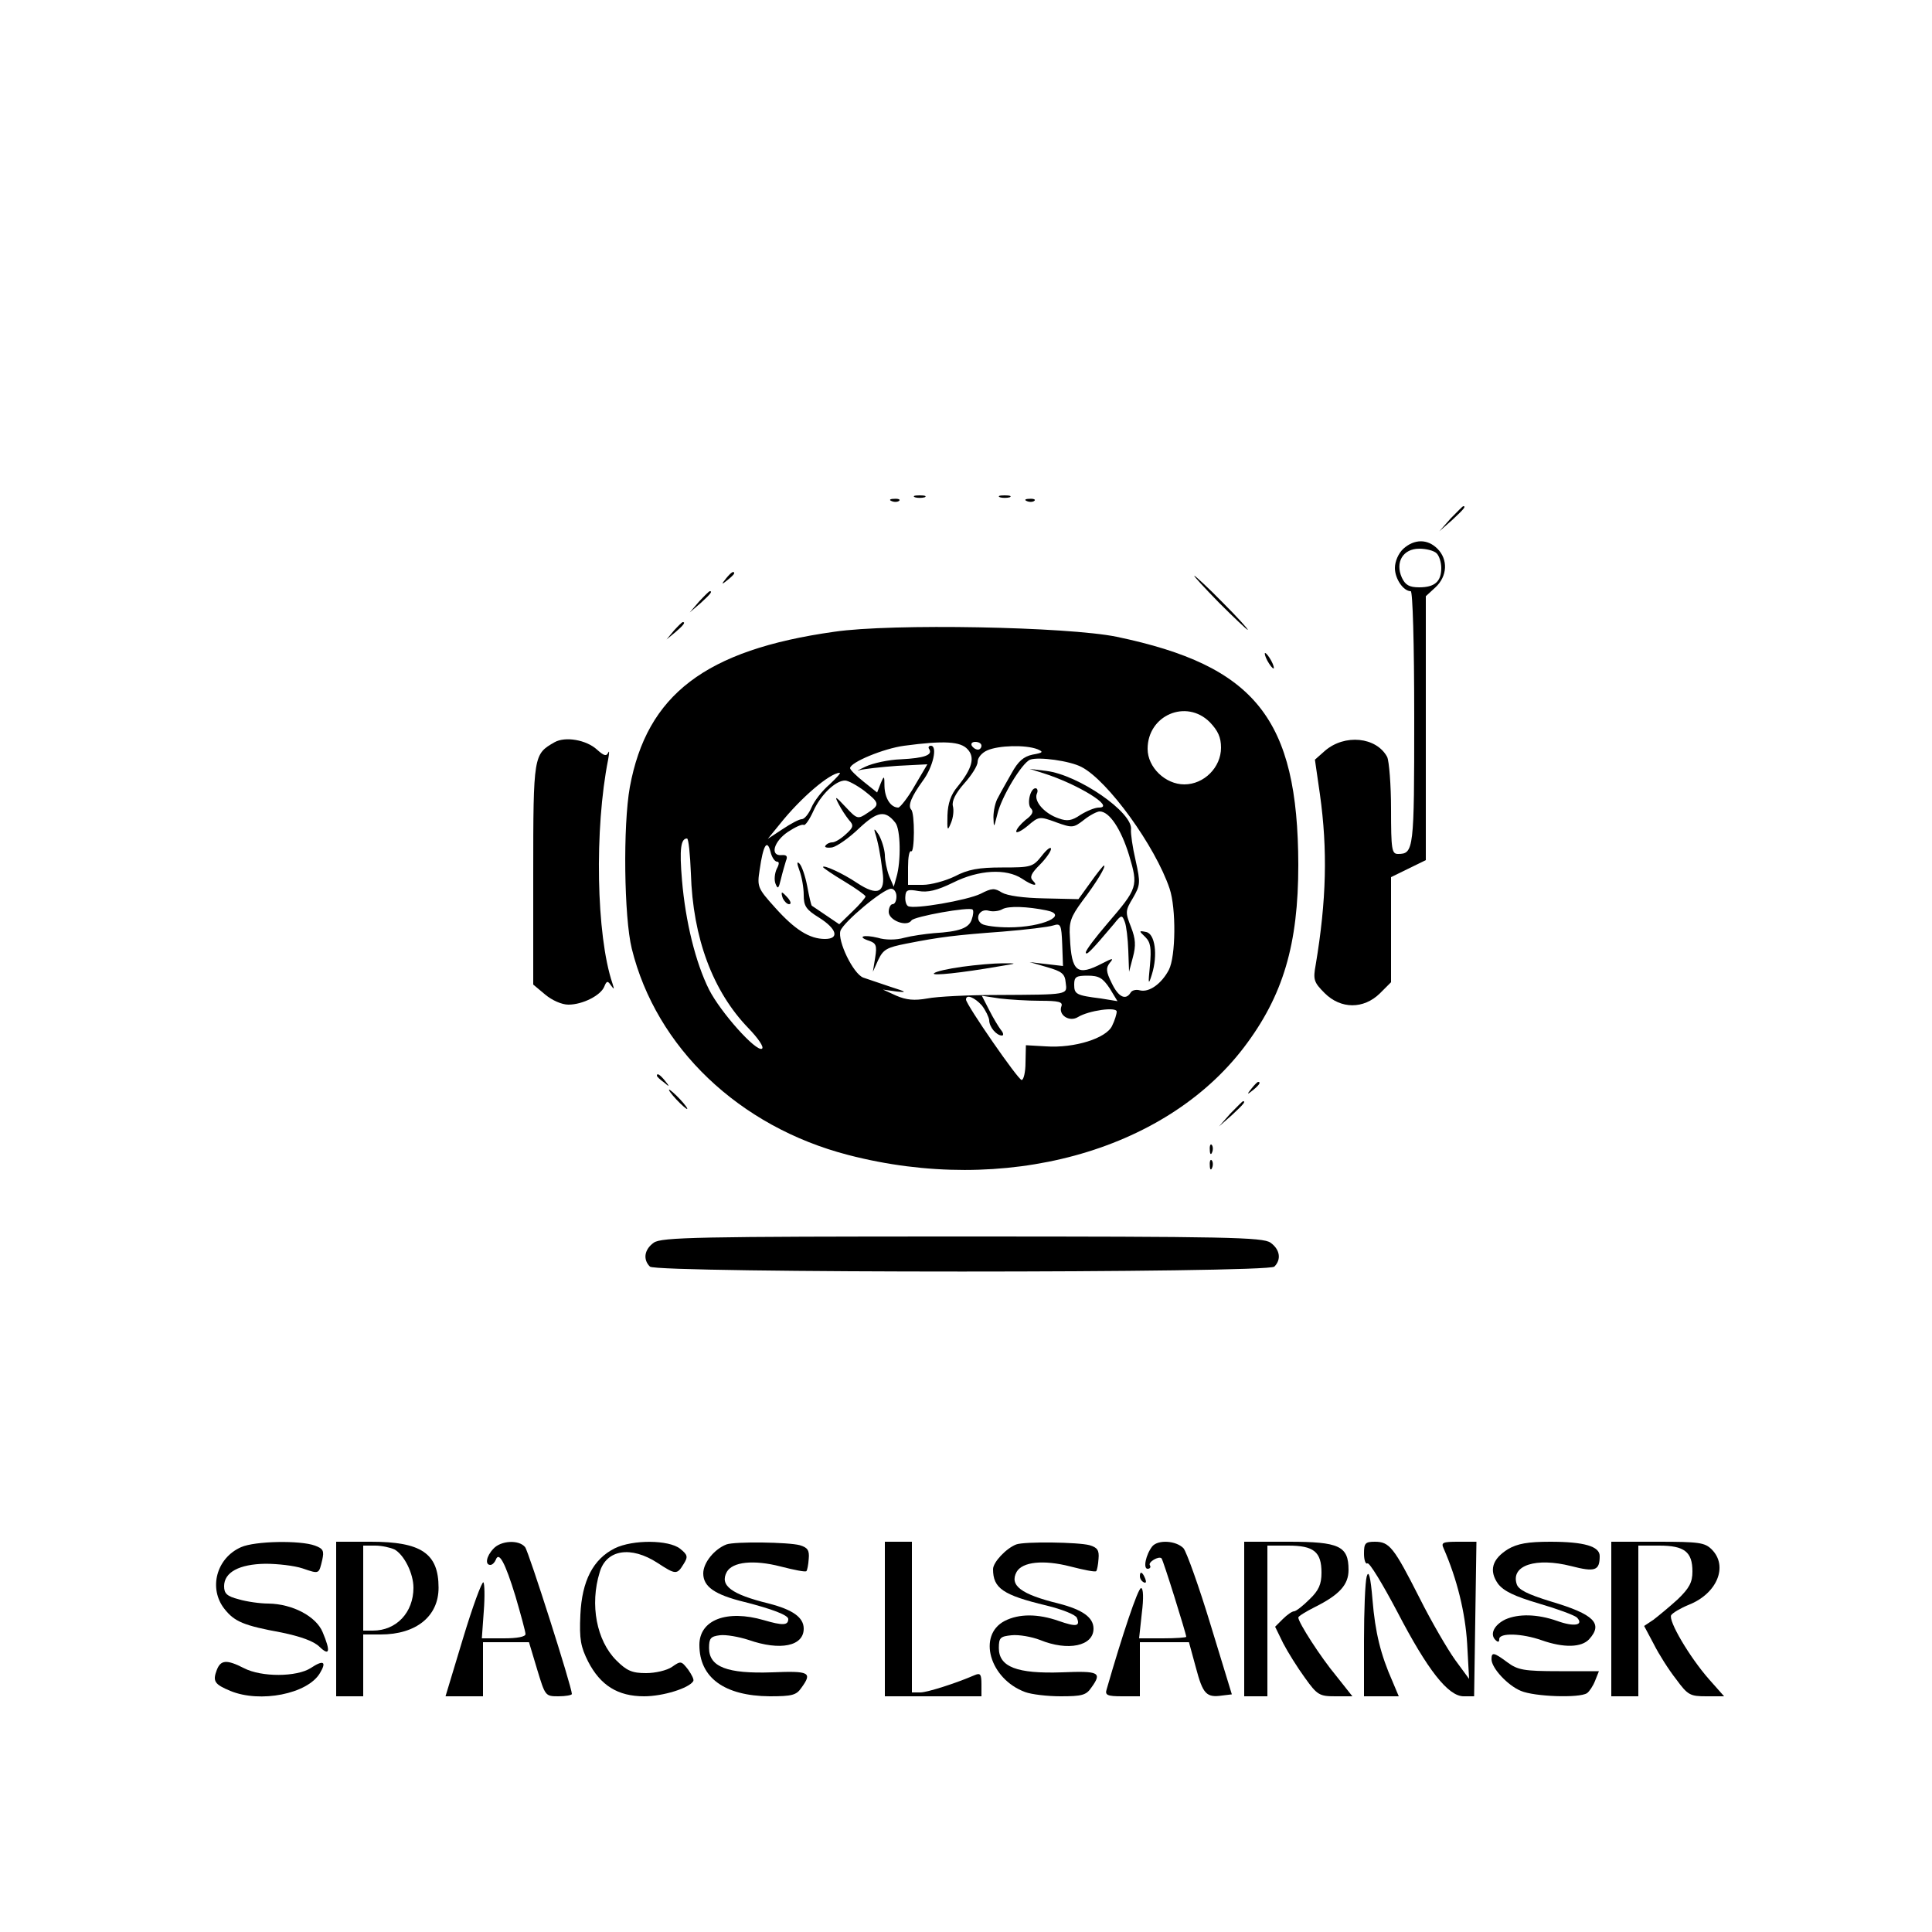 <?xml version="1.0" standalone="no"?>
<!DOCTYPE svg PUBLIC "-//W3C//DTD SVG 20010904//EN"
 "http://www.w3.org/TR/2001/REC-SVG-20010904/DTD/svg10.dtd">
<svg version="1.0" xmlns="http://www.w3.org/2000/svg"
 width="500pt" height="500pt" viewBox="0 0 500 500"
 preserveAspectRatio="xMidYMid meet">

<g transform="translate(0,500) scale(0.1,-0.1)"
fill="#000000" stroke="none">
<path d="M2368 3713 c6 -2 18 -2 25 0 6 3 1 5 -13 5 -14 0 -19 -2 -12 -5z"/>
<path d="M2588 3713 c6 -2 18 -2 25 0 6 3 1 5 -13 5 -14 0 -19 -2 -12 -5z"/>
<path d="M2308 3703 c7 -3 16 -2 19 1 4 3 -2 6 -13 5 -11 0 -14 -3 -6 -6z"/>
<path d="M2658 3703 c7 -3 16 -2 19 1 4 3 -2 6 -13 5 -11 0 -14 -3 -6 -6z"/>
<path d="M3754 3658 l-29 -33 33 29 c30 28 37 36 29 36 -2 0 -16 -15 -33 -32z"/>
<path d="M3632 3580 c-13 -12 -22 -33 -22 -50 0 -28 22 -60 41 -60 5 0 9 -133
9 -328 0 -341 -1 -352 -42 -352 -16 0 -18 11 -18 116 0 63 -5 124 -10 135 -28
52 -110 60 -161 16 l-26 -23 13 -90 c20 -143 17 -274 -11 -441 -7 -38 -5 -45
23 -73 42 -42 101 -42 143 -1 l29 29 0 136 0 136 45 22 45 22 0 341 0 342 25
23 c31 29 33 72 5 100 -26 26 -60 25 -88 0z m86 -12 c7 -7 12 -24 12 -38 0
-35 -17 -50 -57 -50 -26 0 -36 6 -45 25 -18 40 3 75 45 75 18 0 38 -5 45 -12z"/>
<path d="M1879 3503 c-13 -16 -12 -17 4 -4 9 7 17 15 17 17 0 8 -8 3 -21 -13z"/>
<path d="M3155 3440 c38 -38 72 -70 74 -70 3 0 -26 32 -64 70 -38 39 -72 70
-74 70 -3 0 26 -31 64 -70z"/>
<path d="M1809 3443 l-24 -28 28 24 c25 23 32 31 24 31 -2 0 -14 -12 -28 -27z"/>
<path d="M1744 3368 l-19 -23 23 19 c21 18 27 26 19 26 -2 0 -12 -10 -23 -22z"/>
<path d="M2159 3365 c-334 -47 -485 -163 -529 -402 -18 -100 -15 -337 5 -418
63 -256 278 -461 560 -534 404 -105 818 8 1024 278 102 134 141 267 141 473
-1 378 -111 515 -470 590 -126 26 -583 35 -731 13z m972 -234 c21 -22 29 -39
29 -66 0 -51 -44 -95 -95 -95 -49 0 -95 44 -95 92 0 87 100 130 161 69z m-627
-70 c20 -21 12 -50 -26 -97 -17 -20 -25 -43 -26 -74 -1 -40 0 -42 9 -20 6 14
8 33 5 44 -3 13 7 33 29 58 19 21 35 46 35 56 0 11 11 24 25 30 29 13 99 15
130 3 16 -7 15 -9 -13 -14 -23 -5 -37 -17 -54 -48 -13 -23 -29 -51 -35 -63 -7
-11 -12 -34 -12 -51 1 -29 1 -28 10 7 10 45 64 134 85 142 22 8 103 -3 133
-19 68 -35 191 -205 228 -315 17 -51 16 -175 -2 -210 -19 -36 -51 -59 -75 -53
-10 3 -21 0 -24 -6 -13 -21 -32 -11 -49 25 -15 30 -15 39 -5 52 11 13 8 13
-19 -1 -65 -34 -80 -23 -84 66 -3 41 2 54 32 95 36 47 63 92 56 92 -2 0 -18
-20 -35 -44 l-31 -43 -88 2 c-55 1 -96 7 -110 15 -19 12 -26 12 -55 -3 -35
-17 -173 -41 -188 -32 -5 3 -8 14 -7 25 1 17 6 19 34 14 24 -4 47 1 90 22 66
33 137 37 178 10 28 -19 44 -21 28 -5 -9 9 -4 19 18 41 16 16 29 35 29 41 0 7
-11 -1 -24 -18 -23 -29 -28 -30 -103 -30 -60 0 -88 -5 -122 -23 -25 -12 -62
-22 -83 -22 l-38 0 0 46 c0 25 3 43 8 41 9 -6 10 99 0 108 -9 10 1 34 30 74
27 36 39 91 21 91 -5 0 -8 -4 -4 -9 9 -15 -13 -23 -73 -26 -32 -1 -73 -10 -92
-19 -19 -9 -26 -13 -15 -9 11 3 55 8 97 11 l78 4 -33 -56 c-17 -30 -37 -55
-42 -56 -20 0 -35 24 -36 55 0 28 -1 29 -10 7 l-9 -23 -35 28 c-19 15 -35 31
-35 35 0 15 87 51 140 58 104 14 146 11 164 -9z m36 9 c0 -5 -4 -10 -9 -10 -6
0 -13 5 -16 10 -3 6 1 10 9 10 9 0 16 -4 16 -10z m-393 -100 c-19 -16 -40 -43
-47 -60 -7 -16 -18 -30 -25 -30 -7 0 -29 -12 -50 -26 l-38 -25 31 38 c54 68
129 132 155 133 4 0 -8 -13 -26 -30z m89 -16 c41 -32 42 -37 9 -58 -25 -17
-27 -16 -57 16 -26 28 -29 29 -18 8 7 -14 19 -32 27 -42 13 -14 12 -19 -8 -37
-13 -12 -28 -21 -35 -21 -7 0 -15 -4 -18 -9 -3 -4 5 -6 18 -4 13 3 44 25 69
49 48 45 68 48 94 15 14 -17 15 -101 3 -141 l-7 -25 -12 28 c-6 16 -11 40 -11
55 -1 15 -8 38 -16 52 -9 14 -13 17 -10 7 8 -25 14 -54 20 -103 8 -55 -13 -64
-66 -29 -37 25 -88 48 -88 41 0 -2 25 -19 55 -37 30 -18 55 -36 55 -39 0 -3
-15 -21 -34 -39 l-34 -33 -34 23 c-18 12 -35 24 -37 25 -2 2 -7 24 -12 51 -5
26 -14 52 -20 58 -7 7 -7 1 0 -18 6 -16 11 -44 11 -63 0 -29 6 -38 40 -59 46
-29 53 -55 15 -55 -40 0 -78 24 -129 81 -45 50 -47 54 -40 98 9 63 19 81 28
47 3 -14 11 -26 17 -26 6 0 6 -6 -1 -19 -5 -11 -7 -28 -3 -38 6 -15 8 -13 14
12 4 17 10 37 13 47 5 12 2 16 -11 15 -31 -3 -21 35 16 60 18 12 37 21 41 18
4 -2 15 14 25 36 19 42 57 79 82 79 8 0 30 -12 49 -26z m-448 -214 c5 -168 57
-306 149 -401 25 -26 41 -49 35 -53 -15 -9 -107 94 -137 153 -35 70 -61 176
-70 283 -7 81 -3 108 13 108 4 0 8 -41 10 -90z m532 -60 c0 -11 -4 -20 -10
-20 -5 0 -10 -9 -10 -20 0 -22 47 -40 59 -22 6 10 150 36 158 28 3 -2 2 -14
-2 -25 -7 -23 -32 -32 -98 -36 -23 -2 -58 -7 -77 -12 -21 -6 -49 -6 -68 0 -37
9 -56 3 -22 -8 17 -6 20 -12 15 -43 l-6 -37 14 31 c13 27 22 32 73 42 86 17
127 22 249 31 61 5 119 12 131 16 19 6 21 2 23 -49 l2 -56 -43 5 -43 5 45 -13
c38 -11 46 -17 48 -40 4 -32 10 -31 -178 -32 -74 0 -155 -4 -180 -9 -34 -6
-54 -4 -80 7 l-35 16 35 -5 c29 -3 26 -1 -15 12 -27 9 -59 20 -71 24 -26 10
-67 95 -59 121 8 23 111 109 131 109 8 0 14 -9 14 -20z m388 -36 c60 -12 -10
-44 -97 -44 -31 0 -62 4 -70 9 -20 13 -6 41 18 34 10 -3 27 -1 35 4 16 9 65 7
114 -3z m164 -202 l20 -33 -43 7 c-64 8 -69 11 -69 36 0 20 5 23 35 23 29 0
39 -6 57 -33z m-331 -44 c10 -13 18 -30 19 -38 0 -18 19 -40 33 -40 5 0 4 7
-3 15 -6 8 -20 31 -30 51 l-19 37 46 -7 c25 -3 73 -6 105 -6 48 0 59 -3 55
-14 -9 -23 21 -42 43 -28 28 17 100 27 100 14 0 -6 -5 -23 -12 -37 -15 -32
-97 -58 -171 -53 l-52 3 -1 -45 c0 -25 -5 -45 -10 -45 -9 0 -143 194 -144 208
0 15 22 6 41 -15z"/>
<path d="M2700 2999 c89 -28 188 -89 144 -89 -11 0 -32 -9 -48 -19 -22 -15
-34 -17 -56 -9 -36 12 -64 43 -57 63 4 8 2 15 -3 15 -14 0 -23 -41 -12 -52 8
-8 4 -17 -14 -30 -13 -11 -24 -24 -24 -30 0 -5 13 1 30 15 28 24 30 25 73 9
42 -15 45 -15 72 6 15 12 34 22 41 22 25 0 55 -45 76 -113 24 -81 23 -85 -56
-177 -31 -36 -56 -69 -56 -75 1 -9 13 3 73 74 19 24 21 24 28 5 4 -10 8 -44 9
-74 l2 -55 10 38 c8 30 7 47 -5 78 -15 38 -15 42 5 75 19 33 20 39 7 97 -8 34
-13 70 -12 80 6 44 -136 142 -220 152 l-42 5 35 -11z"/>
<path d="M2964 2575 c14 -14 16 -29 12 -74 -5 -49 -4 -52 5 -23 16 51 8 106
-15 110 -19 4 -19 3 -2 -13z"/>
<path d="M2026 2675 c4 -8 11 -15 16 -15 6 0 5 6 -2 15 -7 8 -14 15 -16 15 -2
0 -1 -7 2 -15z"/>
<path d="M2490 2498 c-36 -5 -68 -12 -73 -17 -7 -7 70 1 168 18 49 8 49 8 10
8 -22 0 -69 -4 -105 -9z"/>
<path d="M3280 3290 c6 -11 13 -20 16 -20 2 0 0 9 -6 20 -6 11 -13 20 -16 20
-2 0 0 -9 6 -20z"/>
<path d="M1435 3079 c-54 -31 -55 -32 -55 -341 l0 -286 31 -26 c18 -15 43 -26
60 -26 37 0 84 24 93 47 6 15 9 15 17 3 9 -12 9 -11 4 5 -42 124 -47 400 -11
580 3 17 3 24 0 17 -5 -10 -11 -8 -29 8 -27 25 -82 35 -110 19z"/>
<path d="M1700 2216 c0 -2 8 -10 18 -17 15 -13 16 -12 3 4 -13 16 -21 21 -21
13z"/>
<path d="M3239 2183 c-13 -16 -12 -17 4 -4 16 13 21 21 13 21 -2 0 -10 -8 -17
-17z"/>
<path d="M1750 2155 c13 -14 26 -25 28 -25 3 0 -5 11 -18 25 -13 14 -26 25
-28 25 -3 0 5 -11 18 -25z"/>
<path d="M3184 2118 l-29 -33 33 29 c30 28 37 36 29 36 -2 0 -16 -15 -33 -32z"/>
<path d="M3131 2024 c0 -11 3 -14 6 -6 3 7 2 16 -1 19 -3 4 -6 -2 -5 -13z"/>
<path d="M3131 1984 c0 -11 3 -14 6 -6 3 7 2 16 -1 19 -3 4 -6 -2 -5 -13z"/>
<path d="M1692 1784 c-24 -17 -29 -43 -10 -62 17 -17 1599 -17 1616 0 19 19
14 45 -10 62 -20 14 -112 16 -798 16 -686 0 -778 -2 -798 -16z"/>
<path d="M624 996 c-64 -28 -85 -107 -43 -160 26 -33 50 -43 148 -61 48 -10
83 -22 98 -37 26 -25 29 -12 8 38 -17 41 -78 73 -140 74 -22 0 -57 5 -77 11
-31 8 -38 15 -38 34 0 36 39 57 107 58 32 0 75 -5 96 -12 44 -15 42 -15 51 22
5 23 3 29 -19 37 -38 14 -155 12 -191 -4z"/>
<path d="M870 810 l0 -200 35 0 35 0 0 80 0 80 45 0 c92 0 150 47 150 121 0
89 -45 119 -175 119 l-90 0 0 -200z m151 180 c25 -14 49 -62 49 -99 0 -64 -44
-111 -105 -111 l-25 0 0 110 0 110 31 0 c17 0 39 -5 50 -10z"/>
<path d="M1277 992 c-19 -20 -22 -42 -8 -42 5 0 11 6 14 13 8 23 24 -6 51 -94
14 -48 26 -92 26 -98 0 -7 -22 -11 -56 -11 l-57 0 5 70 c3 39 2 72 -1 75 -4 2
-28 -63 -53 -146 l-45 -149 48 0 49 0 0 70 0 70 60 0 59 0 21 -70 c21 -69 21
-70 55 -70 19 0 35 3 35 6 0 18 -112 369 -121 380 -16 20 -63 17 -82 -4z"/>
<path d="M1591 993 c-56 -28 -85 -84 -89 -172 -3 -64 1 -83 20 -121 32 -62 77
-90 145 -90 49 0 116 21 127 39 3 4 -4 17 -13 30 -18 23 -19 23 -42 7 -13 -9
-43 -16 -67 -16 -36 0 -50 6 -77 33 -51 51 -69 144 -43 228 17 59 81 69 150
24 46 -30 50 -31 67 -3 12 19 11 24 -9 40 -29 23 -122 24 -169 1z"/>
<path d="M1880 1003 c-31 -12 -60 -47 -60 -75 0 -34 29 -55 107 -74 71 -18
113 -34 113 -44 0 -17 -15 -17 -63 -3 -96 28 -167 1 -167 -64 0 -85 65 -132
182 -133 58 0 69 3 82 22 29 40 21 44 -76 40 -116 -4 -163 14 -163 63 0 25 4
30 28 33 16 2 49 -4 74 -12 83 -29 143 -16 143 29 0 29 -28 49 -90 65 -98 24
-128 47 -109 82 15 26 69 32 139 14 35 -9 65 -15 67 -12 2 2 5 16 6 32 2 22
-3 29 -23 35 -29 8 -168 10 -190 2z"/>
<path d="M2290 810 l0 -200 125 0 125 0 0 31 c0 26 -3 30 -17 24 -51 -22 -121
-44 -140 -45 l-23 0 0 195 0 195 -35 0 -35 0 0 -200z"/>
<path d="M2630 1003 c-26 -10 -60 -46 -60 -64 0 -49 25 -67 138 -94 41 -10 76
-24 79 -32 9 -22 -1 -24 -47 -8 -54 19 -103 19 -140 0 -71 -37 -39 -150 53
-184 16 -6 57 -11 92 -11 55 0 66 3 79 22 29 40 21 44 -76 40 -116 -4 -163 14
-163 63 0 27 4 30 33 33 19 2 52 -4 73 -12 73 -30 139 -16 139 29 0 29 -28 49
-90 65 -98 24 -128 47 -109 82 15 26 69 32 139 14 35 -9 65 -15 67 -12 2 2 5
16 6 32 2 22 -3 29 -23 35 -29 8 -168 10 -190 2z"/>
<path d="M2982 998 c-17 -22 -24 -58 -12 -58 6 0 9 4 6 9 -6 8 23 25 30 18 4
-3 64 -196 64 -203 0 -2 -27 -4 -61 -4 l-61 0 7 65 c5 39 4 65 -2 65 -8 0 -49
-123 -89 -262 -5 -15 2 -18 40 -18 l46 0 0 70 0 70 64 0 63 0 18 -66 c18 -68
27 -78 68 -72 l25 3 -55 180 c-30 99 -62 188 -70 198 -19 20 -66 23 -81 5z"/>
<path d="M3220 810 l0 -200 30 0 30 0 0 195 0 195 54 0 c66 0 86 -16 86 -70 0
-30 -7 -46 -31 -69 -17 -17 -35 -31 -40 -31 -5 0 -18 -9 -29 -20 l-20 -20 21
-43 c12 -23 37 -63 56 -89 32 -45 38 -48 79 -48 l44 0 -42 53 c-40 48 -98 138
-98 151 0 3 19 15 43 27 64 32 87 58 87 96 0 62 -24 73 -155 73 l-115 0 0
-200z"/>
<path d="M3530 979 c0 -16 4 -28 9 -25 5 3 39 -53 77 -125 79 -152 132 -219
172 -219 l27 0 3 200 3 200 -47 0 c-40 0 -45 -2 -38 -17 35 -80 56 -166 61
-247 l5 -91 -36 49 c-20 28 -62 100 -92 160 -67 132 -78 146 -116 146 -25 0
-28 -4 -28 -31z"/>
<path d="M3903 991 c-42 -26 -50 -56 -26 -90 15 -19 42 -32 106 -51 48 -14 91
-30 98 -36 19 -20 -7 -25 -51 -9 -51 18 -100 19 -134 4 -29 -14 -41 -38 -26
-53 7 -7 10 -6 10 2 0 17 59 15 110 -3 57 -20 103 -19 123 3 36 40 13 64 -98
97 -62 19 -86 31 -90 46 -15 48 50 69 141 46 62 -16 74 -12 74 26 0 25 -40 37
-128 37 -58 0 -85 -5 -109 -19z"/>
<path d="M4170 810 l0 -200 35 0 35 0 0 195 0 195 54 0 c65 0 86 -16 86 -67 0
-28 -8 -43 -38 -72 -22 -20 -50 -43 -63 -53 l-24 -16 25 -47 c13 -26 39 -67
58 -91 30 -41 36 -44 78 -44 l46 0 -39 44 c-51 58 -106 152 -98 166 4 6 24 18
46 27 73 29 102 100 59 143 -18 18 -33 20 -140 20 l-120 0 0 -200z"/>
<path d="M3537 920 c-4 -14 -7 -89 -7 -167 l0 -143 45 0 45 0 -16 38 c-31 70
-45 127 -52 212 -5 60 -10 78 -15 60z"/>
<path d="M2950 921 c0 -6 4 -13 10 -16 6 -3 7 1 4 9 -7 18 -14 21 -14 7z"/>
<path d="M3860 706 c0 -23 42 -68 76 -82 35 -15 151 -19 171 -6 6 4 16 19 21
32 l10 25 -103 0 c-91 0 -107 3 -134 23 -35 26 -41 27 -41 8z"/>
<path d="M561 678 c-11 -29 -6 -37 35 -54 77 -32 200 -8 232 46 18 30 9 35
-24 13 -36 -23 -127 -24 -173 0 -45 23 -60 21 -70 -5z"/>
</g>
</svg>
